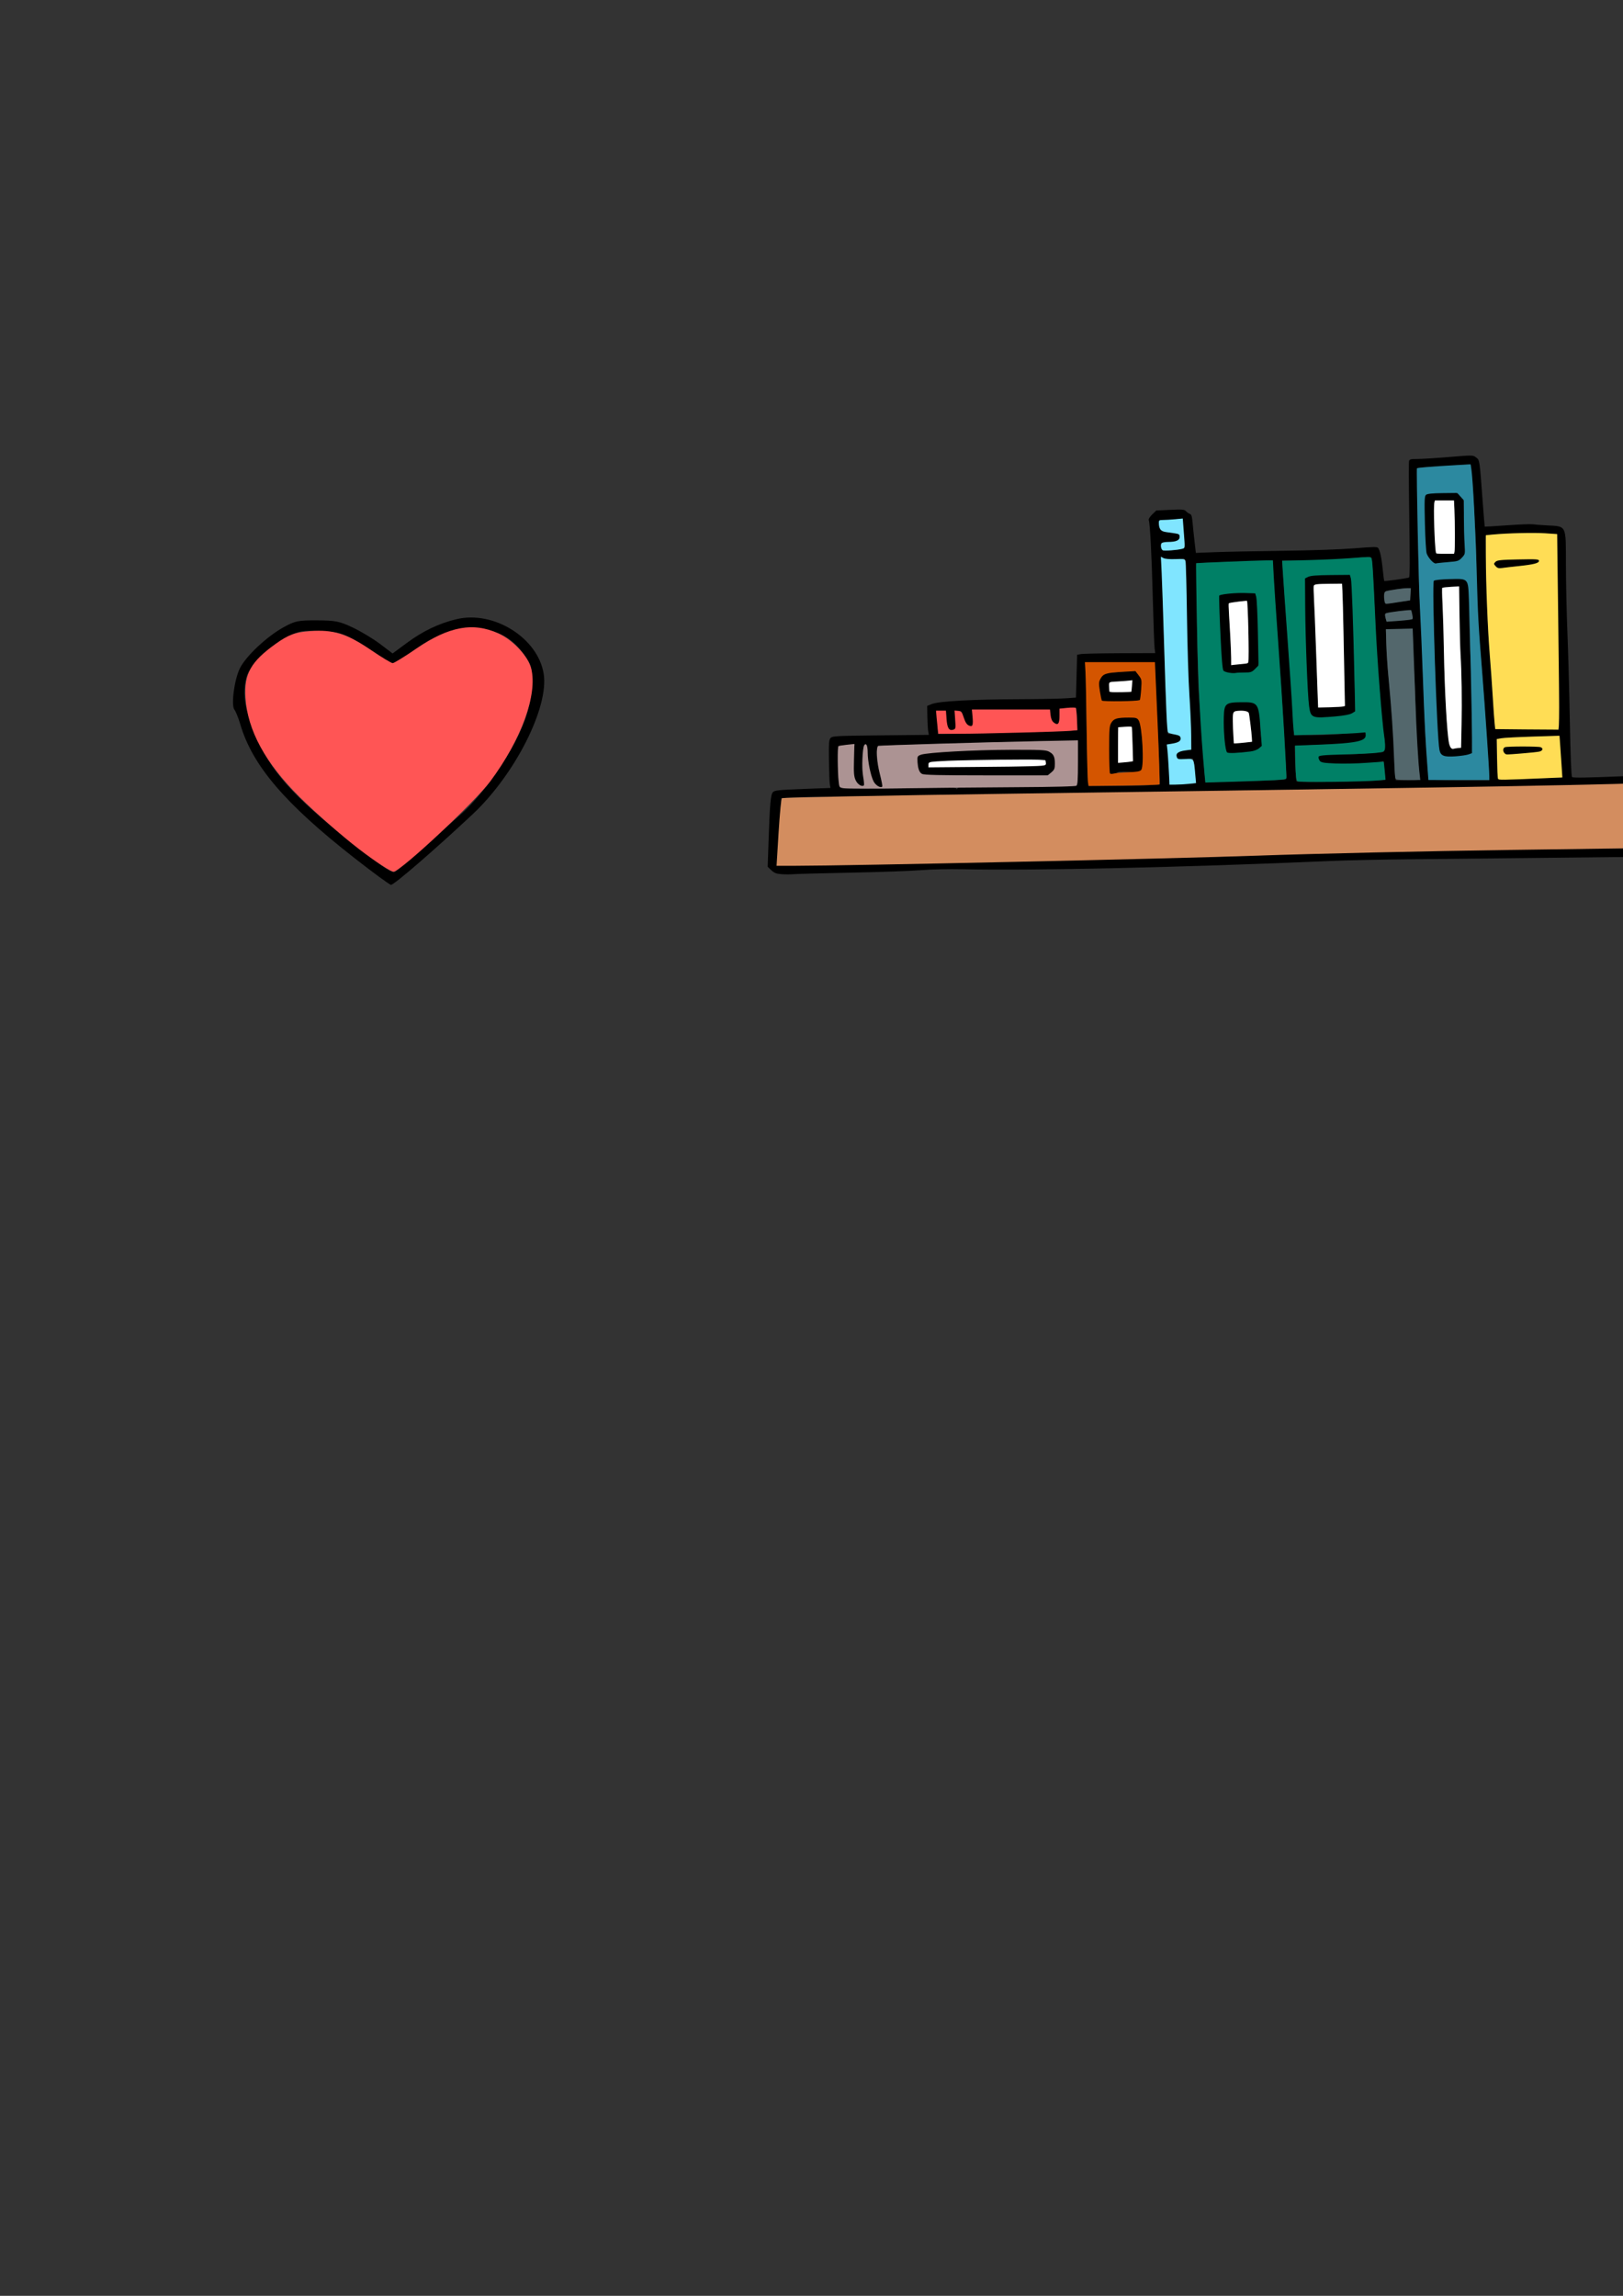 <?xml version="1.0" encoding="UTF-8" standalone="no"?>
<!-- Created with Inkscape (http://www.inkscape.org/) -->

<svg
   xmlns:dc="http://purl.org/dc/elements/1.1/"
   xmlns:cc="http://creativecommons.org/ns#"
   xmlns:rdf="http://www.w3.org/1999/02/22-rdf-syntax-ns#"
   xmlns:svg="http://www.w3.org/2000/svg"
   xmlns="http://www.w3.org/2000/svg"
   xmlns:sodipodi="http://sodipodi.sourceforge.net/DTD/sodipodi-0.dtd"
   xmlns:inkscape="http://www.inkscape.org/namespaces/inkscape"
   width="210mm"
   height="297mm"
   viewBox="0 0 744.094 1052.362"
   id="svg2"
   version="1.1"
   inkscape:version="0.91 r13725"
   sodipodi:docname="Heart and Bookshelf.svg">
  <rect x="0" y="0" width="744.094" height="1052.362" fill="#333333" stroke="none"/>
  <defs
     id="defs4" />
  <sodipodi:namedview
     id="base"
     pagecolor="#ffffff"
     bordercolor="#666666"
     borderopacity="1.0"
     inkscape:pageopacity="0.0"
     inkscape:pageshadow="2"
     inkscape:zoom="1.6969759"
     inkscape:cx="283.86271"
     inkscape:cy="679.70305"
     inkscape:document-units="px"
     inkscape:current-layer="layer1"
     showgrid="false"
     inkscape:window-width="1440"
     inkscape:window-height="851"
     inkscape:window-x="0"
     inkscape:window-y="1"
     inkscape:window-maximized="1" />
  <g
     inkscape:label="Ebene 1"
     inkscape:groupmode="layer"
     id="layer1">
    <path
       style="opacity:1;fill:#000000;fill-opacity:1;fill-rule:nonzero;stroke:none;stroke-width:5.9;stroke-miterlimit:4;stroke-dasharray:none;stroke-opacity:1"
       d="m 162.317,393.172 c -31.686,-24.816 -46.582,-42.27 -52.129,-61.084 -0.875,-2.967 -2.086,-6.002 -2.691,-6.742 -1.624,-1.989 -0.116,-13.636 2.452,-18.941 2.683,-5.543 12.363,-14.647 20.109,-18.913 5.241,-2.886 6.651,-3.174 15.324,-3.129 8.425,0.043 10.362,0.435 16.422,3.318 3.778,1.798 9.415,5.2 12.527,7.56 l 5.657,4.291 6.527,-4.817 c 7.433,-5.486 14.672,-8.946 22.789,-10.893 17.063,-4.093 37.331,8.611 39.958,25.048 2.455,15.358 -13.163,46.182 -32.65,64.439 -17.158,16.074 -35.898,32.282 -37.343,32.297 -0.583,0.006 -8.211,-5.59 -16.952,-12.435 z m 31.467,-4.461 c 6.235,-5.557 13.784,-12.205 16.775,-14.772 7.21,-6.189 15.313,-16.43 22.523,-28.467 7.329,-12.233 10.723,-22.54 10.775,-32.722 0.035,-6.756 -0.308,-8.078 -3.139,-12.083 -5.084,-7.194 -9.81,-10.362 -18.022,-12.08 -6.551,-1.371 -8.068,-1.351 -14.254,0.18 -7.007,1.735 -14.939,6.089 -22.994,12.624 -2.429,1.97 -4.87,3.582 -5.424,3.582 -0.554,0 -3.335,-1.843 -6.179,-4.096 -2.844,-2.253 -8.001,-5.686 -11.461,-7.629 -5.469,-3.072 -7.483,-3.59 -15.426,-3.97 -8.32,-0.398 -9.645,-0.179 -14.842,2.455 -7.732,3.918 -17.699,13.558 -19.051,18.427 -1.683,6.058 -1.263,11.893 1.423,19.79 6.879,20.221 16.471,32.139 42.689,53.038 18.465,14.719 22.532,17.518 24.071,16.567 0.659,-0.407 6.3,-5.287 12.536,-10.844 z"
       id="path4224"
       inkscape:connector-curvature="0"
       inkscape:export-xdpi="300"
       inkscape:export-ydpi="300" />
    <g
       id="g4248"
       style="fill:#000000"
       inkscape:export-xdpi="600"
       inkscape:export-ydpi="600">
      <path
         inkscape:connector-curvature="0"
         id="path4226"
         d="m 358.372,400.716 c -2.452,-0.174 -3.335,-0.511 -4.713,-1.799 l -1.696,-1.584 0.371,-10.971 c 0.613,-18.099 0.974,-22.191 2.054,-23.27 0.824,-0.824 2.572,-1.007 13.648,-1.43 l 12.703,-0.485 -0.286,-1.633 c -0.157,-0.898 -0.34,-5.853 -0.405,-11.01 -0.105,-8.293 -0.012,-9.484 0.802,-10.304 0.839,-0.846 2.85,-0.947 22.957,-1.153 l 22.037,-0.225 -0.293,-1.655 c -0.161,-0.91 -0.335,-3.898 -0.386,-6.64 l -0.093,-4.985 2.326,-0.912 c 3.178,-1.246 18.612,-2.082 39.738,-2.153 9.142,-0.031 18.767,-0.21 21.389,-0.397 l 4.768,-0.341 0.265,-9.796 0.265,-9.796 1.589,-0.339 c 0.874,-0.186 8.934,-0.367 17.911,-0.402 l 16.322,-0.063 -0.3,-2.251 c -0.165,-1.238 -0.541,-11.667 -0.836,-23.176 -0.507,-19.777 -1.25,-34.022 -1.859,-35.609 -0.15,-0.391 0.568,-1.527 1.596,-2.523 l 1.869,-1.811 6.393,-0.291 c 5.612,-0.255 6.494,-0.179 7.219,0.623 0.454,0.502 1.248,1.047 1.763,1.211 0.737,0.234 1.01,1.115 1.277,4.119 0.187,2.102 0.602,6.062 0.922,8.8 l 0.582,4.979 8.798,-0.343 c 4.839,-0.188 18.81,-0.468 31.047,-0.621 13.218,-0.166 26.517,-0.628 32.764,-1.138 8.983,-0.734 10.585,-0.752 10.992,-0.12 0.858,1.332 1.514,4.426 2.065,9.74 0.298,2.874 0.599,5.282 0.669,5.35 0.229,0.224 11.089,-1.298 11.388,-1.597 0.413,-0.413 0.426,-7.113 0.058,-31.234 -0.177,-11.621 -0.206,-21.574 -0.064,-22.116 0.22,-0.84 0.783,-0.985 3.772,-0.973 1.933,0.008 8.461,-0.396 14.507,-0.897 10.96,-0.908 10.998,-0.908 12.449,0.174 1.671,1.245 1.626,0.953 3.024,20.019 0.469,6.396 0.904,11.673 0.966,11.726 0.062,0.053 4.643,-0.225 10.179,-0.619 5.536,-0.394 10.78,-0.61 11.654,-0.48 0.874,0.13 3.939,0.366 6.811,0.524 8.979,0.494 8.545,-0.413 8.578,17.961 0.014,8.185 0.32,22.152 0.678,31.039 0.359,8.886 0.861,27.327 1.117,40.98 0.301,16.083 0.662,25.019 1.024,25.381 0.392,0.392 7.002,0.293 22.114,-0.33 24.411,-1.007 23.107,-1.181 23.704,3.174 0.182,1.33 0.089,6.983 -0.206,12.562 -0.354,6.671 -0.361,11.503 -0.02,14.116 l 0.518,3.973 -1.547,1.466 -1.547,1.466 -47.033,0.515 c -25.868,0.283 -57.403,0.611 -70.076,0.728 -12.674,0.117 -29.241,0.48 -36.817,0.807 -68.077,2.937 -135.537,4.456 -167.926,3.781 -6.968,-0.145 -14.85,0.022 -19.6,0.416 -4.37,0.362 -18.673,0.871 -31.784,1.131 -13.111,0.26 -25.03,0.575 -26.487,0.7 -1.457,0.125 -4.006,0.131 -5.666,0.013 l 0,10e-6 z m 31.888,-4.678 c 9.76,-0.136 22.275,-0.547 27.811,-0.912 6.205,-0.41 17.988,-0.602 30.725,-0.501 11.363,0.09 35.32,-0.209 53.238,-0.665 17.918,-0.456 37.942,-0.909 44.498,-1.007 13.542,-0.203 52.621,-1.635 68.866,-2.524 5.973,-0.327 37.32,-0.777 69.66,-1.001 32.34,-0.224 62.853,-0.59 67.806,-0.813 l 9.005,-0.405 0.141,-14.801 0.141,-14.801 -1.995,0.296 c -7.314,1.087 -28.108,1.637 -82.25,2.176 -85.881,0.854 -121.361,1.362 -126.342,1.809 -2.914,0.261 -11.495,0.626 -19.07,0.812 -19.115,0.468 -111.562,1.407 -140.115,1.424 -12.965,0.008 -25.957,0.175 -28.871,0.373 l -5.297,0.358 -0.351,4.503 c -0.193,2.477 -0.526,9.312 -0.74,15.19 l -0.39,10.688 1.8,0.249 c 0.99,0.137 4.541,0.148 7.892,0.025 3.351,-0.124 14.078,-0.336 23.838,-0.472 z m 35.89,-34.937 c 9.425,-0.183 12.318,-0.088 12.324,0.404 0.005,0.4 0.198,0.342 0.511,-0.152 0.434,-0.687 4.086,-0.809 26.876,-0.899 14.505,-0.057 26.791,-0.117 27.301,-0.132 0.85,-0.026 0.927,-0.884 0.927,-10.358 l 0,-10.33 -6.489,0.009 c -7.844,0.011 -35.308,0.712 -74.167,1.893 l -10.997,0.334 -0.332,1.324 c -0.574,2.285 0.213,8.32 1.638,12.564 0.753,2.244 1.233,4.302 1.065,4.573 -0.656,1.062 -2.834,0.471 -3.928,-1.065 -1.636,-2.298 -3.201,-9.087 -3.201,-13.889 0,-3.339 -0.156,-4.153 -0.795,-4.153 -0.437,0 -0.796,0.417 -0.799,0.927 -0.002,0.51 -0.231,2.904 -0.509,5.321 -0.324,2.821 -0.321,5.287 0.01,6.887 1.317,6.373 1.352,5.936 -0.476,5.936 -1.397,0 -1.831,-0.343 -2.849,-2.251 -1.006,-1.886 -1.201,-3.069 -1.202,-7.284 -2.1e-4,-2.768 0.183,-6.058 0.406,-7.311 l 0.407,-2.279 -3.321,0.334 c -1.827,0.184 -3.623,0.428 -3.991,0.543 -0.52,0.163 -0.601,2.08 -0.364,8.567 0.168,4.596 0.413,8.888 0.544,9.537 0.234,1.158 0.408,1.183 9.634,1.354 5.168,0.096 11.66,0.098 14.428,0.006 2.768,-0.092 10.575,-0.275 17.349,-0.407 l 0,-2e-5 z m 99.899,-1.15 5.738,-0.344 -0.328,-8.795 c -0.18,-4.837 -0.549,-12.967 -0.819,-18.065 -0.27,-5.099 -0.648,-13.74 -0.84,-19.203 l -0.349,-9.933 -15.848,0 -15.848,0 0.301,21.852 c 0.165,12.018 0.437,24.769 0.603,28.335 l 0.302,6.483 10.674,0.007 c 5.871,0.004 13.256,-0.148 16.413,-0.337 l 0,-2e-5 z m 22.015,-1.041 c 0.292,-0.252 -0.783,-10.759 -1.137,-11.113 -0.16,-0.16 -1.685,-0.033 -3.388,0.283 -2.722,0.504 -3.178,0.464 -3.76,-0.33 -1.584,-2.16 -0.371,-3.534 3.419,-3.871 l 3.07,-0.273 -0.165,-6.887 c -0.091,-3.788 -0.404,-10.462 -0.696,-14.833 -1.138,-17.02 -1.461,-26.655 -1.498,-44.763 -0.021,-10.343 -0.184,-19.347 -0.362,-20.009 -0.288,-1.074 -0.53,-1.161 -2.244,-0.806 -2.928,0.606 -7.382,0.37 -8.365,-0.443 -0.793,-0.655 -0.845,-0.571 -0.537,0.864 0.188,0.874 0.574,10.052 0.857,20.395 0.741,27.023 1.615,52.182 1.948,56.019 l 0.287,3.311 2.618,0 c 2.308,0 2.693,0.164 3.248,1.382 0.538,1.181 0.487,1.487 -0.348,2.097 -0.538,0.393 -2.052,0.876 -3.365,1.073 l -2.388,0.358 0.442,6.948 c 0.243,3.821 0.409,7.943 0.368,9.161 l -0.075,2.213 5.932,-0.299 c 3.263,-0.164 6.025,-0.379 6.139,-0.478 z m 25.75,-1.011 c 7.575,-0.161 14.3,-0.406 14.945,-0.544 1.091,-0.234 1.154,-0.477 0.922,-3.557 -0.137,-1.818 -0.619,-10.1 -1.07,-18.403 -0.451,-8.304 -1.039,-17.72 -1.307,-20.925 -0.268,-3.205 -0.736,-9.641 -1.04,-14.303 -0.304,-4.662 -0.904,-13.124 -1.333,-18.806 -0.429,-5.681 -0.937,-13.514 -1.13,-17.406 l -0.351,-7.077 -9.585,0.329 c -5.272,0.181 -13.136,0.474 -17.476,0.651 l -7.891,0.322 0.302,26.82 c 0.166,14.751 0.556,29.681 0.866,33.177 0.31,3.496 1.055,13.848 1.656,23.005 0.601,9.156 1.225,16.863 1.388,17.127 0.163,0.263 1.879,0.345 3.814,0.181 1.935,-0.164 9.716,-0.43 17.291,-0.591 z m 52.91,-0.061 8.412,-0.321 -0.334,-3.193 c -0.184,-1.756 -0.334,-3.737 -0.334,-4.402 0,-1.122 -0.125,-1.171 -1.722,-0.672 -2.266,0.708 -18.735,1.22 -23.84,0.742 -3.704,-0.347 -4.034,-0.477 -4.344,-1.71 -0.664,-2.647 0.343,-3.006 7.386,-2.632 3.5,0.186 9.581,0.079 13.514,-0.239 3.933,-0.317 7.628,-0.615 8.211,-0.662 0.86,-0.069 1.091,-0.529 1.228,-2.444 0.092,-1.298 -0.084,-3.36 -0.392,-4.584 -0.308,-1.224 -0.931,-7.075 -1.384,-13.003 -0.453,-5.928 -1.057,-12.805 -1.343,-15.281 -0.286,-2.477 -0.744,-10.343 -1.019,-17.481 -0.7,-18.171 -1.56,-34.382 -1.896,-35.72 -0.269,-1.073 -0.484,-1.111 -4.096,-0.739 -8.636,0.89 -19.697,1.476 -28.069,1.486 l -8.895,0.011 0.284,3.841 c 0.156,2.112 0.759,10.158 1.339,17.879 0.58,7.721 1.29,17.494 1.578,21.719 0.288,4.225 0.763,10.899 1.055,14.833 0.292,3.933 0.68,10.429 0.863,14.435 l 0.331,7.284 8.024,-0.018 c 7.367,-0.016 13.913,-0.424 21.586,-1.343 2.64,-0.316 2.997,-0.244 3.232,0.655 0.577,2.208 -0.389,3.167 -3.902,3.876 -3.454,0.697 -4.557,0.775 -19.646,1.398 l -8.873,0.366 0.003,3.758 c 0.002,2.067 0.155,5.712 0.341,8.101 l 0.338,4.344 2.175,0.225 c 2.365,0.245 16.825,0.002 30.187,-0.508 l 0,10e-6 z m 24.167,-1.011 c 0,-0.45 -0.342,-4.085 -0.76,-8.078 -0.418,-3.994 -0.912,-13.578 -1.098,-21.299 -0.186,-7.721 -0.456,-15.349 -0.6,-16.952 -0.144,-1.602 -0.397,-7.246 -0.561,-12.542 l -0.298,-9.628 -6.095,0.093 -6.095,0.093 0.304,8.476 c 0.167,4.662 0.559,10.383 0.871,12.714 1.028,7.692 2.677,30.319 2.677,36.729 0,3.463 0.152,7.403 0.337,8.755 l 0.337,2.458 5.49,0 c 4.595,0 5.49,-0.133 5.49,-0.817 z m 31.552,-5.672 c -0.813,-14.329 -3.531,-51.763 -4.029,-55.49 -0.694,-5.196 -1.541,-25.369 -1.555,-37.017 -0.01,-8.398 -1.749,-39.689 -2.444,-43.973 l -0.291,-1.795 -4.333,0.348 c -2.383,0.192 -7.312,0.477 -10.954,0.634 -3.642,0.157 -7.197,0.405 -7.9,0.551 l -1.278,0.266 0.367,26.587 c 0.202,14.623 0.608,29.806 0.903,33.739 0.514,6.86 0.754,12.66 2.061,49.795 0.323,9.178 0.938,20.103 1.368,24.279 0.429,4.176 0.646,7.811 0.48,8.078 -0.18,0.291 5.388,0.486 13.837,0.486 l 14.137,0 -0.368,-6.489 z m 20.749,5.619 12.836,-0.356 -0.274,-5.611 c -0.151,-3.086 -0.408,-7.376 -0.572,-9.532 l -0.298,-3.92 -12.529,0.376 c -6.891,0.207 -13.363,0.551 -14.383,0.765 l -1.854,0.39 0.2,8.982 c 0.13,5.832 0.409,9.126 0.795,9.392 0.327,0.225 1.191,0.288 1.919,0.14 0.728,-0.148 7.101,-0.43 14.16,-0.626 z M 457.271,335.919 c 12.528,-0.302 25.888,-0.684 29.688,-0.85 l 6.909,-0.301 -0.215,-5.117 c -0.119,-2.814 -0.273,-5.181 -0.342,-5.26 -0.07,-0.079 -1.8,0.012 -3.846,0.202 l -3.719,0.346 0.264,3.291 c 0.225,2.805 0.126,3.344 -0.671,3.65 -2.204,0.846 -3.952,-1.519 -3.961,-5.36 l -0.003,-1.192 -17.815,0 -17.815,0 0.361,3.66 c 0.405,4.113 0.038,4.721 -2.208,3.651 -1.157,-0.552 -1.618,-1.324 -2.23,-3.738 -0.719,-2.838 -0.876,-3.043 -2.327,-3.043 l -1.556,0 0.291,4.24 c 0.287,4.18 0.272,4.245 -1.029,4.571 -2.131,0.535 -3.019,-0.856 -3.259,-5.105 l -0.209,-3.706 -2.135,0 -2.135,0 0.34,3.256 c 0.187,1.791 0.34,4.175 0.34,5.297 l 0,2.041 2.251,0.007 c 1.238,0.004 12.502,-0.24 25.03,-0.542 l 0,1e-5 z M 714.417,302.817 c -0.36,-7.575 -0.633,-23.702 -0.607,-35.838 l 0.047,-22.065 -6.634,-0.383 c -6.298,-0.363 -25.363,0.386 -25.999,1.022 -0.442,0.442 0.873,44.421 1.467,49.053 0.28,2.185 0.865,9.575 1.299,16.422 0.434,6.847 0.945,14.853 1.135,17.792 l 0.346,5.343 13.301,-0.23 c 7.866,-0.136 13.842,-0.021 14.625,0.281 l 1.324,0.511 0.175,-9.067 c 0.096,-4.987 -0.12,-15.265 -0.479,-22.84 z m -72.073,-18.587 5.276,-0.363 -0.295,-1.914 c -0.162,-1.053 -0.363,-1.996 -0.446,-2.096 -0.293,-0.352 -11.883,1.119 -11.883,1.509 0,1.758 0.772,3.726 1.372,3.496 0.384,-0.147 3.073,-0.432 5.975,-0.631 z m -1.113,-8.354 5.155,-0.645 0.16,-2.761 0.16,-2.761 -1.749,0.034 c -0.962,0.019 -3.656,0.317 -5.987,0.662 -3.847,0.57 -4.254,0.744 -4.416,1.889 -0.262,1.855 0.416,4.91 1.009,4.543 0.282,-0.174 2.832,-0.607 5.668,-0.962 l 0,2e-5 z m -98.754,-24.465 c 0.771,-0.312 0.907,-0.743 0.644,-2.041 -0.184,-0.905 -0.483,-3.88 -0.665,-6.612 l -0.331,-4.967 -3.172,0.332 c -1.745,0.182 -4.152,0.332 -5.349,0.332 l -2.177,0 0.19,2.387 c 0.215,2.697 0.233,2.708 5.91,3.328 3.123,0.342 3.46,0.497 3.626,1.671 0.274,1.943 -1.186,2.678 -5.316,2.678 -3.838,0 -4.042,0.181 -3.305,2.925 0.269,1.003 0.565,1.049 4.628,0.716 2.387,-0.195 4.78,-0.533 5.318,-0.75 z"
         style="opacity:1;fill:#000000;fill-opacity:1;fill-rule:nonzero;stroke:none;stroke-width:5.9;stroke-miterlimit:4;stroke-dasharray:none;stroke-opacity:1" />
      <path
         inkscape:connector-curvature="0"
         id="path4228"
         d="m 685.659,259.905 c -1.177,-1.177 -1.089,-2.224 0.245,-2.938 0.651,-0.348 5.042,-0.689 10.595,-0.822 9.171,-0.219 9.483,-0.192 9.483,0.821 0,1.349 -2.119,1.924 -9.8,2.658 -3.205,0.306 -6.689,0.69 -7.741,0.853 -1.369,0.211 -2.161,0.048 -2.781,-0.571 z"
         style="opacity:1;fill:#000000;fill-opacity:1;fill-rule:nonzero;stroke:none;stroke-width:5.9;stroke-miterlimit:4;stroke-dasharray:none;stroke-opacity:1" />
      <path
         inkscape:connector-curvature="0"
         id="path4230"
         d="m 689.173,344.767 c -1.144,-2.511 -0.375,-2.75 8.864,-2.75 6.992,0 8.604,0.142 9.016,0.795 1.163,1.843 0.308,2.047 -11.969,2.861 -5.259,0.348 -5.345,0.335 -5.91,-0.905 z"
         style="opacity:1;fill:#000000;fill-opacity:1;fill-rule:nonzero;stroke:none;stroke-width:5.9;stroke-miterlimit:4;stroke-dasharray:none;stroke-opacity:1" />
      <path
         inkscape:connector-curvature="0"
         id="path4232"
         d="m 661.495,346.608 c -1.017,-0.307 -1.395,-0.877 -1.678,-2.531 -0.793,-4.643 -1.527,-18.95 -2.023,-39.406 -0.286,-11.8 -0.67,-25.299 -0.852,-29.998 -0.239,-6.161 -0.163,-8.648 0.274,-8.918 0.333,-0.206 3.635,-0.414 7.337,-0.462 9.774,-0.126 9.115,-1.297 9.116,16.202 2.4e-4,7.648 0.22,16.409 0.488,19.468 0.268,3.059 0.566,14.259 0.662,24.888 l 0.174,19.326 -1.589,0.773 c -1.751,0.851 -9.793,1.296 -11.908,0.659 z m 7.124,-3.796 1.221,0 0.237,-14.965 c 0.143,-9 -0.039,-19.716 -0.455,-26.884 -0.381,-6.555 -0.699,-16.476 -0.707,-22.046 l -0.015,-10.127 -3.841,0.263 c -2.112,0.144 -3.904,0.315 -3.982,0.38 -0.078,0.065 0.1,3.908 0.395,8.54 0.295,4.632 0.541,12.832 0.546,18.222 0.01,10.923 0.705,27.156 1.643,38.406 0.63,7.553 1.208,9.181 3.015,8.487 0.396,-0.152 1.27,-0.277 1.942,-0.277 z"
         style="opacity:1;fill:#000000;fill-opacity:1;fill-rule:nonzero;stroke:none;stroke-width:5.9;stroke-miterlimit:4;stroke-dasharray:none;stroke-opacity:1" />
      <path
         inkscape:connector-curvature="0"
         id="path4234"
         d="m 656.98,258.181 c -0.292,-0.215 -1.189,-1.362 -1.993,-2.548 -1.45,-2.139 -1.466,-2.258 -1.944,-14.501 -0.51,-13.069 -0.343,-14.513 1.751,-15.075 0.62,-0.166 3.884,-0.306 7.253,-0.31 6.008,-0.007 6.152,0.021 7.534,1.463 l 1.409,1.47 0.363,12.546 0.363,12.546 -1.243,1.815 c -1.238,1.807 -1.266,1.816 -6.523,2.189 -2.904,0.206 -5.54,0.469 -5.859,0.585 -0.319,0.116 -0.819,0.035 -1.111,-0.181 z m 9.966,-6.233 c 0.167,-1.027 0.161,-6.51 -0.013,-12.184 l -0.316,-10.316 -4.374,0 -4.374,0 -0.366,2.167 c -0.341,2.018 -0.131,8.297 0.605,18.095 l 0.308,4.105 4.113,0 4.113,0 0.303,-1.868 z"
         style="opacity:1;fill:#000000;fill-opacity:1;fill-rule:nonzero;stroke:none;stroke-width:5.9;stroke-miterlimit:4;stroke-dasharray:none;stroke-opacity:1" />
      <path
         inkscape:connector-curvature="0"
         id="path4236"
         d="m 601.264,327.89 c -1.019,-1.091 -1.222,-2.198 -1.732,-9.446 -0.529,-7.509 -1.861,-47.048 -1.731,-51.37 0.096,-3.198 1.795,-3.663 14.141,-3.872 l 6.876,-0.116 0.71,2.119 c 0.529,1.579 0.852,9.599 1.268,31.468 l 0.558,29.349 -1.257,0.959 c -1.445,1.102 -3.151,1.37 -11.587,1.82 -5.902,0.315 -6.128,0.286 -7.246,-0.911 z m 13.541,-3.951 1.659,-0.332 -0.284,-19.93 c -0.156,-10.962 -0.422,-23.566 -0.59,-28.009 l -0.305,-8.078 -5.904,0.008 c -3.247,0.004 -6.22,0.208 -6.606,0.453 -0.524,0.332 -0.623,1.371 -0.392,4.097 0.171,2.009 0.546,10.923 0.833,19.809 0.288,8.886 0.677,19.792 0.865,24.235 l 0.342,8.078 4.36,0 c 2.398,0 5.107,-0.149 6.02,-0.332 z"
         style="opacity:1;fill:#000000;fill-opacity:1;fill-rule:nonzero;stroke:none;stroke-width:5.9;stroke-miterlimit:4;stroke-dasharray:none;stroke-opacity:1" />
      <path
         inkscape:connector-curvature="0"
         id="path4238"
         d="m 561.795,308.338 c -1.675,-0.652 -1.813,-1.505 -2.26,-13.997 -0.157,-4.37 -0.441,-10.964 -0.632,-14.653 l -0.347,-6.707 2.066,-0.591 c 1.136,-0.325 4.81,-0.737 8.164,-0.916 5.302,-0.283 6.193,-0.21 6.831,0.558 0.819,0.987 1.566,12.801 1.612,25.508 0.027,7.368 0.014,7.452 -1.43,9.119 -1.427,1.648 -1.571,1.689 -7.019,1.958 -3.307,0.163 -6.139,0.05 -6.985,-0.279 z m 9.501,-4.192 c 1.169,-0.005 1.192,-0.127 1.192,-6.277 0,-3.45 -0.158,-9.916 -0.35,-14.369 l -0.35,-8.097 -3.106,0.325 c -1.708,0.179 -3.637,0.458 -4.285,0.62 l -1.178,0.296 0.623,9.909 c 0.343,5.45 0.641,11.789 0.662,14.088 l 0.039,4.179 2.781,-0.334 c 1.53,-0.184 3.317,-0.336 3.973,-0.339 z"
         style="opacity:1;fill:#000000;fill-opacity:1;fill-rule:nonzero;stroke:none;stroke-width:5.9;stroke-miterlimit:4;stroke-dasharray:none;stroke-opacity:1" />
      <path
         inkscape:connector-curvature="0"
         id="path4240"
         d="m 562.086,344.852 c -0.306,-0.394 -0.606,-1.908 -0.666,-3.364 -0.061,-1.457 -0.316,-5.39 -0.567,-8.741 -0.566,-7.557 -0.344,-8.823 1.774,-10.114 1.324,-0.807 2.676,-1.007 6.84,-1.008 4.865,-0.002 5.268,0.082 6.425,1.33 1.485,1.602 1.892,3.407 1.897,8.402 0.002,2.076 0.255,5.323 0.562,7.217 0.54,3.33 0.516,3.479 -0.75,4.568 -1.381,1.188 -3.099,1.531 -10.435,2.085 -3.492,0.264 -4.653,0.178 -5.082,-0.374 z m 11.852,-4.923 c 0.321,-0.269 -1.061,-12.283 -1.509,-13.12 -0.389,-0.727 -1.152,-0.947 -3.27,-0.941 -4.32,0.013 -4.269,-0.094 -3.823,7.915 l 0.389,6.989 4.044,-0.369 c 2.224,-0.203 4.101,-0.416 4.17,-0.474 z"
         style="opacity:1;fill:#000000;fill-opacity:1;fill-rule:nonzero;stroke:none;stroke-width:5.9;stroke-miterlimit:4;stroke-dasharray:none;stroke-opacity:1" />
      <path
         inkscape:connector-curvature="0"
         id="path4242"
         d="m 508.506,354.069 c -0.209,-0.51 -0.381,-5.337 -0.381,-10.727 0,-8.281 0.145,-10.103 0.936,-11.754 1.089,-2.272 1.347,-2.375 7.156,-2.855 6.845,-0.566 7.299,0.311 7.76,14.993 0.344,10.937 0.634,10.498 -6.666,10.082 -3.565,-0.203 -4.808,-0.094 -5.27,0.462 -0.857,1.033 -3.082,0.907 -3.537,-0.199 z m 10.892,-5.166 c 0.081,-0.065 -0.012,-3.667 -0.207,-8.004 l -0.355,-7.886 -3.104,0.179 -3.104,0.179 0,8.156 0,8.156 3.311,-0.331 c 1.821,-0.182 3.377,-0.384 3.459,-0.449 z"
         style="opacity:1;fill:#000000;fill-opacity:1;fill-rule:nonzero;stroke:none;stroke-width:5.9;stroke-miterlimit:4;stroke-dasharray:none;stroke-opacity:1" />
      <path
         inkscape:connector-curvature="0"
         id="path4244"
         d="m 505.291,321.68 c -0.432,-0.272 -0.928,-2.269 -1.249,-5.029 -0.526,-4.516 -0.515,-4.603 0.875,-6.425 1.146,-1.503 1.774,-1.854 3.368,-1.883 1.078,-0.02 2.675,-0.115 3.549,-0.212 0.874,-0.097 3.175,-0.323 5.113,-0.503 l 3.524,-0.327 1.635,2.065 c 1.635,2.064 1.635,2.065 1.244,6.743 l -0.391,4.678 -1.854,0.383 c -2.981,0.615 -15.031,1.005 -15.813,0.511 z m 13.594,-7.157 0.165,-2.596 -3.608,0.341 c -1.984,0.187 -4.383,0.342 -5.33,0.344 -1.642,0.004 -1.722,0.097 -1.722,2.034 0,1.117 0.167,2.198 0.372,2.402 0.204,0.204 2.529,0.304 5.165,0.221 l 4.793,-0.151 0.165,-2.596 z"
         style="opacity:1;fill:#000000;fill-opacity:1;fill-rule:nonzero;stroke:none;stroke-width:5.9;stroke-miterlimit:4;stroke-dasharray:none;stroke-opacity:1" />
      <path
         inkscape:connector-curvature="0"
         id="path4246"
         d="m 424.101,355.337 c -1.277,-0.249 -2.487,-0.718 -2.689,-1.043 -0.202,-0.324 -0.53,-2.108 -0.729,-3.964 -0.576,-5.383 -2.641,-4.8 22.816,-6.442 12.37,-0.798 36.051,-0.705 36.911,0.145 0.385,0.381 1.121,0.851 1.635,1.046 1.211,0.458 1.979,2.527 1.979,5.33 0,1.833 -0.294,2.489 -1.644,3.674 -1.598,1.402 -1.847,1.446 -8.873,1.575 -16.447,0.301 -47.245,0.101 -49.405,-0.321 z m 54.007,-4.34 c 1.299,-0.224 1.684,-0.517 1.457,-1.109 -0.17,-0.443 -0.309,-1.048 -0.309,-1.345 0,-0.538 -37.863,-0.215 -48.603,0.414 -4.593,0.269 -4.9,0.359 -4.9,1.441 l -2.2e-4,1.154 25.295,-0.126 c 13.912,-0.069 26.09,-0.263 27.061,-0.43 z"
         style="opacity:1;fill:#000000;fill-opacity:1;fill-rule:nonzero;stroke:none;stroke-width:5.9;stroke-miterlimit:4;stroke-dasharray:none;stroke-opacity:1" />
    </g>
    <path
       style="opacity:1;fill:#ff5555;fill-opacity:1;fill-rule:nonzero;stroke:none;stroke-width:5.9;stroke-miterlimit:4;stroke-dasharray:none;stroke-opacity:1"
       d="m 164.554,389.184 c -7.75,-5.949 -19.972,-16.656 -27.159,-23.793 -15.795,-15.684 -23.922,-30.612 -24.846,-45.639 -0.671,-10.901 2.436,-16.443 13.781,-24.585 5.854,-4.201 9.069,-5.388 15.948,-5.885 10.585,-0.766 16.758,1.175 27.977,8.797 4.772,3.241 9.175,5.895 9.785,5.897 0.61,0.002 5.492,-2.997 10.849,-6.665 14.844,-10.163 26.001,-12.242 37.548,-6.997 6.777,3.078 13.688,10.467 15.117,16.161 2.979,11.868 -4.536,32.554 -18.774,51.681 -7.016,9.425 -40.179,40.458 -44.247,41.405 -1.039,0.242 -8.23,-4.428 -15.98,-10.377 z"
       id="path4261"
       inkscape:connector-curvature="0"
       inkscape:export-xdpi="300"
       inkscape:export-ydpi="300" />
    <path
       style="opacity:1;fill:#d38d5f;fill-opacity:1;fill-rule:nonzero;stroke:none;stroke-width:5.9;stroke-miterlimit:4;stroke-dasharray:none;stroke-opacity:1"
       d="m 356.953,381.691 c 0.509,-8.35 1.202,-15.459 1.54,-15.798 0.338,-0.338 46.378,-1.252 102.311,-2.031 213.035,-2.965 293.579,-4.396 297.634,-5.286 l 4.194,-0.921 -0.428,15.489 -0.428,15.489 -68.923,0.953 c -37.907,0.524 -90.498,1.714 -116.869,2.644 -40.734,1.437 -186.384,4.626 -211.864,4.639 l -8.092,0.004 0.925,-15.182 z"
       id="path4263"
       inkscape:connector-curvature="0"
       inkscape:export-xdpi="600"
       inkscape:export-ydpi="600" />
    <path
       style="opacity:1;fill:#ffdd55;fill-opacity:1;fill-rule:nonzero;stroke:none;stroke-width:5.9;stroke-miterlimit:4;stroke-dasharray:none;stroke-opacity:1"
       d="m 699.658,334.358 -14.133,-0.144 -0.3,-2.773 c -0.165,-1.525 -0.547,-6.944 -0.85,-12.043 -0.303,-5.099 -0.902,-13.561 -1.333,-18.806 -0.972,-11.846 -1.814,-32.926 -1.823,-45.638 l -0.007,-9.616 3.046,-0.3 c 6.598,-0.649 18.883,-0.952 24.125,-0.594 l 5.521,0.376 0.422,33.183 c 0.609,47.864 0.608,56.395 -0.005,56.449 -0.291,0.026 -6.89,-0.018 -14.663,-0.097 z m -3.613,-74.852 c 7.128,-0.749 9.535,-1.363 9.535,-2.43 0,-0.734 -1.131,-0.81 -9.523,-0.635 -8.099,0.168 -9.658,0.333 -10.427,1.102 -0.853,0.853 -0.847,0.967 0.095,2.009 0.778,0.86 1.415,1.042 2.878,0.822 1.033,-0.155 4.382,-0.545 7.441,-0.867 z"
       id="path4265"
       inkscape:connector-curvature="0"
       inkscape:export-xdpi="600"
       inkscape:export-ydpi="600" />
    <path
       style="opacity:1;fill:#ffdd55;fill-opacity:1;fill-rule:nonzero;stroke:none;stroke-width:5.9;stroke-miterlimit:4;stroke-dasharray:none;stroke-opacity:1"
       d="m 686.756,356.887 c -0.148,-0.385 -0.323,-4.62 -0.39,-9.411 l -0.121,-8.711 2.119,-0.369 c 1.165,-0.203 7.63,-0.543 14.366,-0.756 l 12.247,-0.387 0.323,4.448 c 0.177,2.447 0.473,6.747 0.658,9.556 l 0.335,5.107 -7.078,0.308 c -21.23,0.924 -22.183,0.933 -22.459,0.213 z M 697.9,345.351 c 3.496,-0.285 7.012,-0.657 7.814,-0.828 1.592,-0.339 1.951,-1.513 0.619,-2.024 -1.091,-0.419 -15.244,-0.419 -16.335,0 -0.991,0.38 -1.1,1.853 -0.202,2.751 0.754,0.754 0.18,0.747 8.105,0.101 z"
       id="path4267"
       inkscape:connector-curvature="0"
       inkscape:export-xdpi="600"
       inkscape:export-ydpi="600" />
    <path
       style="opacity:1;fill:#2c89a0;fill-opacity:1;fill-rule:nonzero;stroke:none;stroke-width:5.9;stroke-miterlimit:4;stroke-dasharray:none;stroke-opacity:1"
       d="m 654.547,353.17 c -1.001,-13.047 -1.458,-21.88 -2.199,-42.511 -0.45,-12.528 -1.053,-26.712 -1.34,-31.519 -0.583,-9.781 -1.731,-64.123 -1.361,-64.492 0.265,-0.265 8.413,-0.919 18.137,-1.456 l 6.435,-0.355 0.327,2.03 c 0.706,4.383 1.94,27.907 2.453,46.792 0.559,20.563 0.773,24.458 2.585,47.146 1.265,15.834 3.218,44.31 3.218,46.921 l 0,1.815 -13.96,0 -13.96,0 -0.335,-4.37 z m 18.72,-7.363 1.589,-0.554 0.011,-6.702 c 0.013,-7.798 -0.983,-52.435 -1.419,-63.574 -0.393,-10.055 -0.111,-9.755 -8.939,-9.52 -3.779,0.101 -6.798,0.419 -7.129,0.751 -0.977,0.979 1.366,71.747 2.567,77.554 0.561,2.711 2.06,3.305 7.361,2.918 2.404,-0.175 5.086,-0.568 5.96,-0.873 z m -9.309,-88.158 c 4.392,-0.343 4.84,-0.487 6.274,-2.02 1.529,-1.634 1.541,-1.7 1.23,-6.368 -0.173,-2.594 -0.315,-8.133 -0.315,-12.308 l 0,-7.591 -1.519,-1.7 -1.519,-1.7 -6.735,0.074 c -4.648,0.051 -6.992,0.287 -7.564,0.761 -0.725,0.602 -0.792,2.25 -0.532,13.14 0.163,6.849 0.532,13.062 0.82,13.806 0.848,2.196 3.302,4.798 4.264,4.523 0.476,-0.136 2.994,-0.414 5.596,-0.617 z"
       id="path4269"
       inkscape:connector-curvature="0"
       inkscape:export-xdpi="600"
       inkscape:export-ydpi="600" />
    <path
       style="opacity:1;fill:#53676c;fill-opacity:1;fill-rule:nonzero;stroke:none;stroke-width:5.9;stroke-miterlimit:4;stroke-dasharray:none;stroke-opacity:1"
       d="m 639.708,356.613 c -0.141,-0.51 -0.405,-4.741 -0.587,-9.403 -0.44,-11.332 -1.182,-22.158 -2.393,-34.962 -0.551,-5.827 -1.078,-13.574 -1.17,-17.216 l -0.167,-6.622 6.141,-0.149 6.141,-0.149 0.333,8.889 c 0.183,4.889 0.58,15.683 0.882,23.987 0.548,15.068 1.315,28.375 1.944,33.724 l 0.332,2.827 -5.599,0 c -4.882,0 -5.632,-0.119 -5.857,-0.927 z"
       id="path4271"
       inkscape:connector-curvature="0"
       inkscape:export-xdpi="600"
       inkscape:export-ydpi="600" />
    <path
       style="opacity:1;fill:#53676c;fill-opacity:1;fill-rule:nonzero;stroke:none;stroke-width:5.9;stroke-miterlimit:4;stroke-dasharray:none;stroke-opacity:1"
       d="m 635.231,283.256 c -0.33,-1.237 -0.272,-1.846 0.2,-2.13 0.778,-0.467 11.239,-1.756 11.536,-1.421 0.111,0.126 0.362,1.11 0.557,2.188 0.343,1.899 0.301,1.967 -1.387,2.224 -0.957,0.146 -3.699,0.401 -6.093,0.568 l -4.352,0.303 -0.461,-1.733 z"
       id="path4273"
       inkscape:connector-curvature="0"
       inkscape:export-xdpi="600"
       inkscape:export-ydpi="600" />
    <path
       style="opacity:1;fill:#53676c;fill-opacity:1;fill-rule:nonzero;stroke:none;stroke-width:5.9;stroke-miterlimit:4;stroke-dasharray:none;stroke-opacity:1"
       d="m 634.903,276.142 c -0.168,-0.439 -0.306,-1.716 -0.306,-2.838 0,-1.483 0.253,-2.117 0.927,-2.32 1.62,-0.49 7.748,-1.372 9.563,-1.376 l 1.749,-0.004 -0.16,2.781 -0.16,2.781 -3.708,0.593 c -7.7,1.231 -7.582,1.225 -7.905,0.383 z"
       id="path4275"
       inkscape:connector-curvature="0"
       inkscape:export-xdpi="600"
       inkscape:export-ydpi="600" />
    <path
       style="opacity:1;fill:#008066;fill-opacity:1;fill-rule:nonzero;stroke:none;stroke-width:5.9;stroke-miterlimit:4;stroke-dasharray:none;stroke-opacity:1"
       d="m 594.866,358.127 c -0.632,-0.435 -0.831,-2.169 -0.974,-8.451 l -0.18,-7.903 9.715,-0.366 c 17.832,-0.672 22.693,-1.592 22.693,-4.295 l 0,-1.411 -3.841,0.318 c -2.112,0.175 -9.483,0.472 -16.379,0.659 l -12.538,0.341 -0.285,-2.321 c -0.157,-1.277 -0.425,-5.42 -0.597,-9.207 -0.172,-3.788 -1.146,-18.329 -2.165,-32.314 -1.019,-13.985 -1.996,-27.833 -2.17,-30.772 l -0.317,-5.345 12.391,-0.324 c 6.815,-0.178 15.926,-0.617 20.247,-0.975 6.303,-0.522 7.937,-0.519 8.268,0.017 0.47,0.761 0.766,5.445 1.895,29.984 0.8,17.393 2.908,44.557 4.052,52.227 0.33,2.211 0.448,4.627 0.262,5.367 -0.306,1.22 -0.676,1.385 -3.919,1.754 -1.97,0.224 -8.704,0.55 -14.964,0.724 -9.593,0.267 -11.407,0.443 -11.537,1.122 -0.085,0.443 0.165,1.241 0.554,1.773 0.599,0.819 1.723,1.01 7.299,1.241 3.625,0.15 10.032,0.012 14.238,-0.307 4.206,-0.319 7.698,-0.525 7.761,-0.457 0.063,0.068 0.282,1.937 0.487,4.154 l 0.373,4.031 -3.101,0.33 c -6.076,0.646 -36.441,0.978 -37.269,0.407 z m 17.413,-29.735 c 3.848,-0.341 6.567,-0.854 7.528,-1.422 l 1.504,-0.889 -0.271,-12.214 c -0.624,-28.166 -1.296,-47.277 -1.714,-48.766 l -0.446,-1.589 -8.776,0.078 c -6.225,0.055 -9.215,0.29 -10.286,0.807 l -1.51,0.729 0.084,12.966 c 0.098,15.095 1.093,40.569 1.779,45.545 0.762,5.523 1.253,5.716 12.106,4.755 z"
       id="path4277"
       inkscape:connector-curvature="0"
       inkscape:export-xdpi="600"
       inkscape:export-ydpi="600" />
    <path
       style="opacity:1;fill:#008066;fill-opacity:1;fill-rule:nonzero;stroke:none;stroke-width:5.9;stroke-miterlimit:4;stroke-dasharray:none;stroke-opacity:1"
       d="m 552.262,355.08 c -1.861,-19.625 -3.022,-42.247 -3.501,-68.208 -0.289,-15.705 -0.463,-28.613 -0.386,-28.685 0.184,-0.173 27.943,-1.296 32.033,-1.296 l 3.176,0 0.366,7.019 c 0.201,3.86 1.082,16.912 1.956,29.003 2.054,28.386 4.134,63.105 3.829,63.9 -0.249,0.648 -5.174,0.943 -26.196,1.572 l -10.933,0.327 -0.344,-3.632 z m 21.077,-10.617 c 1.479,-0.183 3.122,-0.793 3.86,-1.434 l 1.285,-1.116 -0.582,-7.946 c -0.87,-11.886 -1.075,-12.162 -8.935,-12.072 -7.068,0.082 -7.688,0.604 -7.891,6.65 -0.223,6.622 0.633,15.751 1.534,16.36 0.69,0.467 4.733,0.3 10.729,-0.442 z m -2.756,-36.188 c 2.836,0 3.349,-0.173 4.795,-1.62 l 1.62,-1.62 -0.294,-14.935 c -0.162,-8.214 -0.508,-15.65 -0.77,-16.524 l -0.476,-1.589 -4.721,-0.155 c -4.319,-0.142 -11.119,0.529 -11.749,1.159 -0.143,0.143 0.084,7.77 0.504,16.948 0.529,11.54 0.968,16.933 1.424,17.483 0.622,0.75 4.245,1.389 5.786,1.021 0.388,-0.093 2.135,-0.169 3.881,-0.169 z"
       id="path4279"
       inkscape:connector-curvature="0"
       inkscape:export-xdpi="600"
       inkscape:export-ydpi="600" />
    <path
       style="opacity:1;fill:#80e5ff;fill-opacity:1;fill-rule:nonzero;stroke:none;stroke-width:5.9;stroke-miterlimit:4;stroke-dasharray:none;stroke-opacity:1"
       d="m 535.85,352.905 c -0.189,-3.715 -0.474,-7.853 -0.633,-9.196 l -0.289,-2.442 2.225,-0.356 c 3.151,-0.504 4.306,-1.237 4.111,-2.609 -0.132,-0.93 -0.683,-1.253 -2.813,-1.653 -1.457,-0.273 -2.795,-0.712 -2.974,-0.974 -0.445,-0.654 -0.88,-10.493 -1.784,-40.378 -0.423,-13.985 -0.924,-28.728 -1.114,-32.763 l -0.345,-7.336 1.169,0.626 c 0.707,0.378 2.857,0.562 5.437,0.464 3.846,-0.146 4.305,-0.059 4.646,0.883 0.208,0.575 0.526,12.01 0.706,25.412 0.18,13.402 0.685,29.731 1.122,36.287 0.437,6.555 0.8,14.808 0.806,18.34 l 0.012,6.421 -2.555,0.339 c -3.323,0.441 -4.583,1.347 -4.079,2.935 0.354,1.116 0.631,1.189 3.865,1.019 4.07,-0.214 3.976,-0.353 4.612,6.835 l 0.373,4.209 -3.304,0.345 c -1.817,0.19 -4.552,0.345 -6.076,0.345 l -2.772,0 -0.344,-6.754 z"
       id="path4285"
       inkscape:connector-curvature="0"
       inkscape:export-xdpi="600"
       inkscape:export-ydpi="600" />
    <path
       style="opacity:1;fill:#80e5ff;fill-opacity:1;fill-rule:nonzero;stroke:none;stroke-width:5.9;stroke-miterlimit:4;stroke-dasharray:none;stroke-opacity:1"
       d="m 533.056,252.225 c -0.757,-0.471 -1.058,-2.292 -0.522,-3.148 0.24,-0.382 1.507,-0.662 2.998,-0.662 3.631,0 5.301,-0.732 5.301,-2.324 0,-1.101 -0.312,-1.337 -2.119,-1.602 -1.165,-0.171 -3.087,-0.454 -4.271,-0.628 -2.276,-0.335 -3.145,-1.501 -3.145,-4.22 0,-1.137 0.236,-1.29 1.987,-1.294 1.093,-0.002 3.559,-0.152 5.482,-0.334 l 3.495,-0.33 0.404,5.234 c 0.67,8.694 0.707,8.28 -0.772,8.679 -2.199,0.594 -8.207,1.022 -8.837,0.63 z"
       id="path4287"
       inkscape:connector-curvature="0"
       inkscape:export-xdpi="600"
       inkscape:export-ydpi="600" />
    <path
       style="opacity:1;fill:#d45500;fill-opacity:1;fill-rule:nonzero;stroke:none;stroke-width:5.9;stroke-miterlimit:4;stroke-dasharray:none;stroke-opacity:1"
       d="m 498.804,358.625 c -0.181,-0.904 -0.457,-11.709 -0.614,-24.011 -0.157,-12.302 -0.401,-24.333 -0.543,-26.737 l -0.258,-4.37 16.055,0 16.055,0 1.225,27.839 c 0.674,15.311 1.059,28.005 0.856,28.208 -0.203,0.203 -7.587,0.447 -16.408,0.542 l -16.039,0.173 -0.329,-1.644 z m 18.456,-4.627 c 4.11,-0.169 5.446,-0.413 5.96,-1.088 1.433,-1.883 0.475,-20.181 -1.189,-22.721 -0.732,-1.118 -1.218,-1.255 -4.452,-1.255 -5.402,0 -6.896,0.432 -8.053,2.329 -0.896,1.469 -1.003,2.779 -1.005,12.283 -0.001,5.851 0.174,10.815 0.389,11.03 0.215,0.215 0.99,0.222 1.722,0.016 0.732,-0.206 3.715,-0.473 6.628,-0.593 z m 5.294,-33.095 c 0.171,-0.171 0.455,-2.359 0.632,-4.862 0.31,-4.393 0.27,-4.618 -1.152,-6.483 l -1.474,-1.932 -6.152,0.352 c -7.243,0.415 -8.63,0.855 -9.856,3.133 -0.806,1.496 -0.843,2.17 -0.311,5.602 0.333,2.146 0.748,4.132 0.923,4.414 0.337,0.545 16.835,0.332 17.391,-0.224 z"
       id="path4289"
       inkscape:connector-curvature="0"
       inkscape:export-xdpi="600"
       inkscape:export-ydpi="600" />
    <path
       style="opacity:1;fill:#ff5555;fill-opacity:1;fill-rule:nonzero;stroke:none;stroke-width:5.9;stroke-miterlimit:4;stroke-dasharray:none;stroke-opacity:1"
       d="m 429.911,334.099 c -0.15,-1.238 -0.386,-3.622 -0.524,-5.297 l -0.251,-3.046 2.274,0 2.274,0 0.269,3.754 c 0.302,4.216 1.147,5.591 3.065,4.982 1.136,-0.361 1.177,-0.569 0.902,-4.587 l -0.289,-4.209 1.633,0.162 c 1.47,0.146 1.731,0.459 2.619,3.132 0.701,2.11 1.37,3.144 2.31,3.572 1.731,0.789 2.052,-0.016 1.673,-4.194 l -0.285,-3.143 17.892,0 17.892,0 0.281,2.495 c 0.189,1.675 0.655,2.798 1.419,3.417 1.93,1.563 2.675,0.732 2.675,-2.982 l 0,-3.313 3.526,-0.361 c 1.939,-0.199 3.706,-0.172 3.926,0.059 0.22,0.231 0.481,2.613 0.579,5.293 l 0.18,4.872 -3.178,0.292 c -4.405,0.404 -40.541,1.353 -51.544,1.353 l -9.046,0 -0.273,-2.251 z"
       id="path4291"
       inkscape:connector-curvature="0"
       inkscape:export-xdpi="600"
       inkscape:export-ydpi="600" />
    <path
       style="opacity:1;fill:#ac9393;fill-opacity:1;fill-rule:nonzero;stroke:none;stroke-width:5.9;stroke-miterlimit:4;stroke-dasharray:none;stroke-opacity:1"
       d="m 386.945,361.33 c -2.118,-0.347 -2.119,-0.349 -2.464,-3.26 -0.489,-4.132 -0.527,-15.782 -0.052,-16.072 0.219,-0.133 1.947,-0.407 3.841,-0.609 l 3.443,-0.367 -0.186,7.259 c -0.155,6.072 -0.033,7.598 0.748,9.33 0.874,1.939 2.933,3.232 3.786,2.379 0.179,-0.179 0.027,-1.998 -0.339,-4.042 -0.674,-3.771 -0.359,-12.921 0.492,-14.298 0.844,-1.365 1.591,0.152 1.591,3.23 0,3.979 1.356,10.656 2.698,13.287 0.936,1.834 3.195,3.191 3.991,2.395 0.156,-0.156 -0.332,-2.723 -1.084,-5.704 -1.491,-5.913 -1.852,-12.544 -0.705,-12.946 0.76,-0.267 48.41,-1.682 74.163,-2.203 l 17.349,-0.351 0,10.086 c 0,7.666 -0.166,10.224 -0.694,10.661 -0.473,0.393 -9.103,0.625 -27.149,0.731 -14.55,0.086 -37.898,0.31 -51.883,0.498 -13.985,0.188 -26.381,0.187 -27.546,-0.004 z m 95.047,-7.281 c 1.418,-1.193 1.63,-1.714 1.63,-4.008 0,-3.222 -0.594,-4.418 -2.748,-5.532 -1.427,-0.738 -3.908,-0.85 -17.863,-0.81 -16.496,0.048 -37.59,1.203 -40.706,2.23 -1.473,0.485 -1.717,0.811 -1.691,2.248 0.068,3.739 0.752,5.881 2.095,6.561 1.009,0.51 7.917,0.668 29.485,0.674 l 28.168,0.008 1.63,-1.371 z"
       id="path4293"
       inkscape:connector-curvature="0"
       inkscape:export-xdpi="600"
       inkscape:export-ydpi="600" />
    <path
       style="opacity:1;fill:#ffffff;fill-opacity:1;fill-rule:nonzero;stroke:none;stroke-width:5.9;stroke-miterlimit:4;stroke-dasharray:none;stroke-opacity:1"
       d="m 425.67,350.695 c 0,-0.919 0.116,-1.083 0.958,-1.358 0.527,-0.172 4.14,-0.442 8.029,-0.6 10.077,-0.41 38.36,-0.732 41.748,-0.476 l 2.855,0.216 0.2,0.91 c 0.148,0.674 0.073,1.002 -0.288,1.267 -0.718,0.525 -6.393,0.688 -31.329,0.899 l -22.172,0.187 0,-1.045 z"
       id="path4297"
       inkscape:connector-curvature="0"
       inkscape:export-xdpi="600"
       inkscape:export-ydpi="600" />
    <path
       style="opacity:1;fill:#ffffff;fill-opacity:1;fill-rule:nonzero;stroke:none;stroke-width:5.9;stroke-miterlimit:4;stroke-dasharray:none;stroke-opacity:1"
       d="m 509.643,317.238 -1.031,-0.192 -0.086,-2.127 c -0.101,-2.498 -0.422,-2.308 4.359,-2.574 1.702,-0.095 3.811,-0.256 4.688,-0.359 l 1.594,-0.187 -0.2,2.606 c -0.11,1.433 -0.231,2.63 -0.268,2.661 -0.221,0.179 -8.202,0.333 -9.054,0.174 z"
       id="path4299"
       inkscape:connector-curvature="0"
       inkscape:export-xdpi="600"
       inkscape:export-ydpi="600" />
    <path
       style="opacity:1;fill:#ffffff;fill-opacity:1;fill-rule:nonzero;stroke:none;stroke-width:5.9;stroke-miterlimit:4;stroke-dasharray:none;stroke-opacity:1"
       d="m 512.589,341.542 c 0,-4.479 0.033,-8.157 0.074,-8.174 0.041,-0.017 1.431,-0.117 3.091,-0.221 2.195,-0.138 3.053,-0.095 3.15,0.157 0.073,0.191 0.227,3.783 0.341,7.983 l 0.208,7.636 -0.86,0.172 c -0.473,0.095 -2.018,0.266 -3.432,0.381 l -2.572,0.209 0,-8.143 z"
       id="path4301"
       inkscape:connector-curvature="0"
       inkscape:export-xdpi="600"
       inkscape:export-ydpi="600" />
    <path
       style="opacity:1;fill:#ffffff;fill-opacity:1;fill-rule:nonzero;stroke:none;stroke-width:5.9;stroke-miterlimit:4;stroke-dasharray:none;stroke-opacity:1"
       d="m 564.441,301.692 c -0.003,-1.764 -0.196,-6.523 -0.43,-10.574 -0.912,-15.799 -0.883,-14.468 -0.311,-14.688 0.739,-0.284 7.824,-1.167 7.994,-0.997 0.476,0.476 1.047,26.795 0.609,28.09 -0.179,0.53 -0.524,0.647 -2.377,0.803 -1.192,0.101 -2.913,0.271 -3.824,0.378 l -1.656,0.195 -0.005,-3.208 z"
       id="path4303"
       inkscape:connector-curvature="0"
       inkscape:export-xdpi="600"
       inkscape:export-ydpi="600" />
    <path
       style="opacity:1;fill:#ffffff;fill-opacity:1;fill-rule:nonzero;stroke:none;stroke-width:5.9;stroke-miterlimit:4;stroke-dasharray:none;stroke-opacity:1"
       d="m 565.459,337.303 c -0.123,-1.904 -0.236,-5.014 -0.25,-6.911 -0.032,-4.26 0.084,-4.435 3.042,-4.602 2.227,-0.126 3.998,0.303 4.279,1.036 0.252,0.655 1.28,8.967 1.396,11.288 l 0.096,1.915 -3.094,0.341 c -1.702,0.187 -3.578,0.353 -4.17,0.368 l -1.076,0.028 -0.224,-3.462 z"
       id="path4305"
       inkscape:connector-curvature="0"
       inkscape:export-xdpi="600"
       inkscape:export-ydpi="600" />
    <path
       style="opacity:1;fill:#ffffff;fill-opacity:1;fill-rule:nonzero;stroke:none;stroke-width:5.9;stroke-miterlimit:4;stroke-dasharray:none;stroke-opacity:1"
       d="m 604.123,319.213 c -0.107,-2.812 -0.458,-12.605 -0.78,-21.761 -0.323,-9.156 -0.729,-19.268 -0.903,-22.472 -0.174,-3.203 -0.234,-6.083 -0.134,-6.398 0.252,-0.793 1.186,-0.915 7.515,-0.98 l 5.451,-0.056 0.195,3.536 c 0.107,1.945 0.337,11.027 0.511,20.183 0.174,9.156 0.39,20.177 0.481,24.491 l 0.164,7.844 -0.675,0.219 c -0.371,0.121 -3.14,0.284 -6.153,0.363 l -5.478,0.144 -0.194,-5.113 z"
       id="path4307"
       inkscape:connector-curvature="0"
       inkscape:export-xdpi="600"
       inkscape:export-ydpi="600" />
    <path
       style="opacity:1;fill:#ffffff;fill-opacity:1;fill-rule:nonzero;stroke:none;stroke-width:5.9;stroke-miterlimit:4;stroke-dasharray:none;stroke-opacity:1"
       d="m 658.309,253.183 c -0.616,-2.931 -1.156,-21.27 -0.677,-22.982 l 0.227,-0.81 4.374,0 4.374,0 0.198,4.199 c 0.271,5.756 0.291,18.455 0.031,19.446 l -0.213,0.81 -4.087,0 c -4.001,0 -4.09,-0.014 -4.227,-0.663 z"
       id="path4309"
       inkscape:connector-curvature="0"
       inkscape:export-xdpi="600"
       inkscape:export-ydpi="600" />
    <path
       style="opacity:1;fill:#ffffff;fill-opacity:1;fill-rule:nonzero;stroke:none;stroke-width:5.9;stroke-miterlimit:4;stroke-dasharray:none;stroke-opacity:1"
       d="m 665.267,342.881 c -0.32,-0.32 -0.733,-1.288 -0.918,-2.152 -0.955,-4.452 -2.02,-23.545 -2.372,-42.534 -0.144,-7.782 -0.428,-17.367 -0.63,-21.3 -0.227,-4.422 -0.262,-7.254 -0.092,-7.423 0.151,-0.15 1.945,-0.365 3.986,-0.477 l 3.711,-0.205 0.192,13.373 c 0.106,7.355 0.317,15.362 0.47,17.793 0.496,7.898 0.694,21.572 0.467,32.299 l -0.222,10.496 -1.513,0.161 c -0.832,0.088 -1.735,0.248 -2.006,0.355 -0.303,0.119 -0.717,-0.029 -1.074,-0.387 z"
       id="path4311"
       inkscape:connector-curvature="0"
       inkscape:export-xdpi="600"
       inkscape:export-ydpi="600" />
  </g>
</svg>
